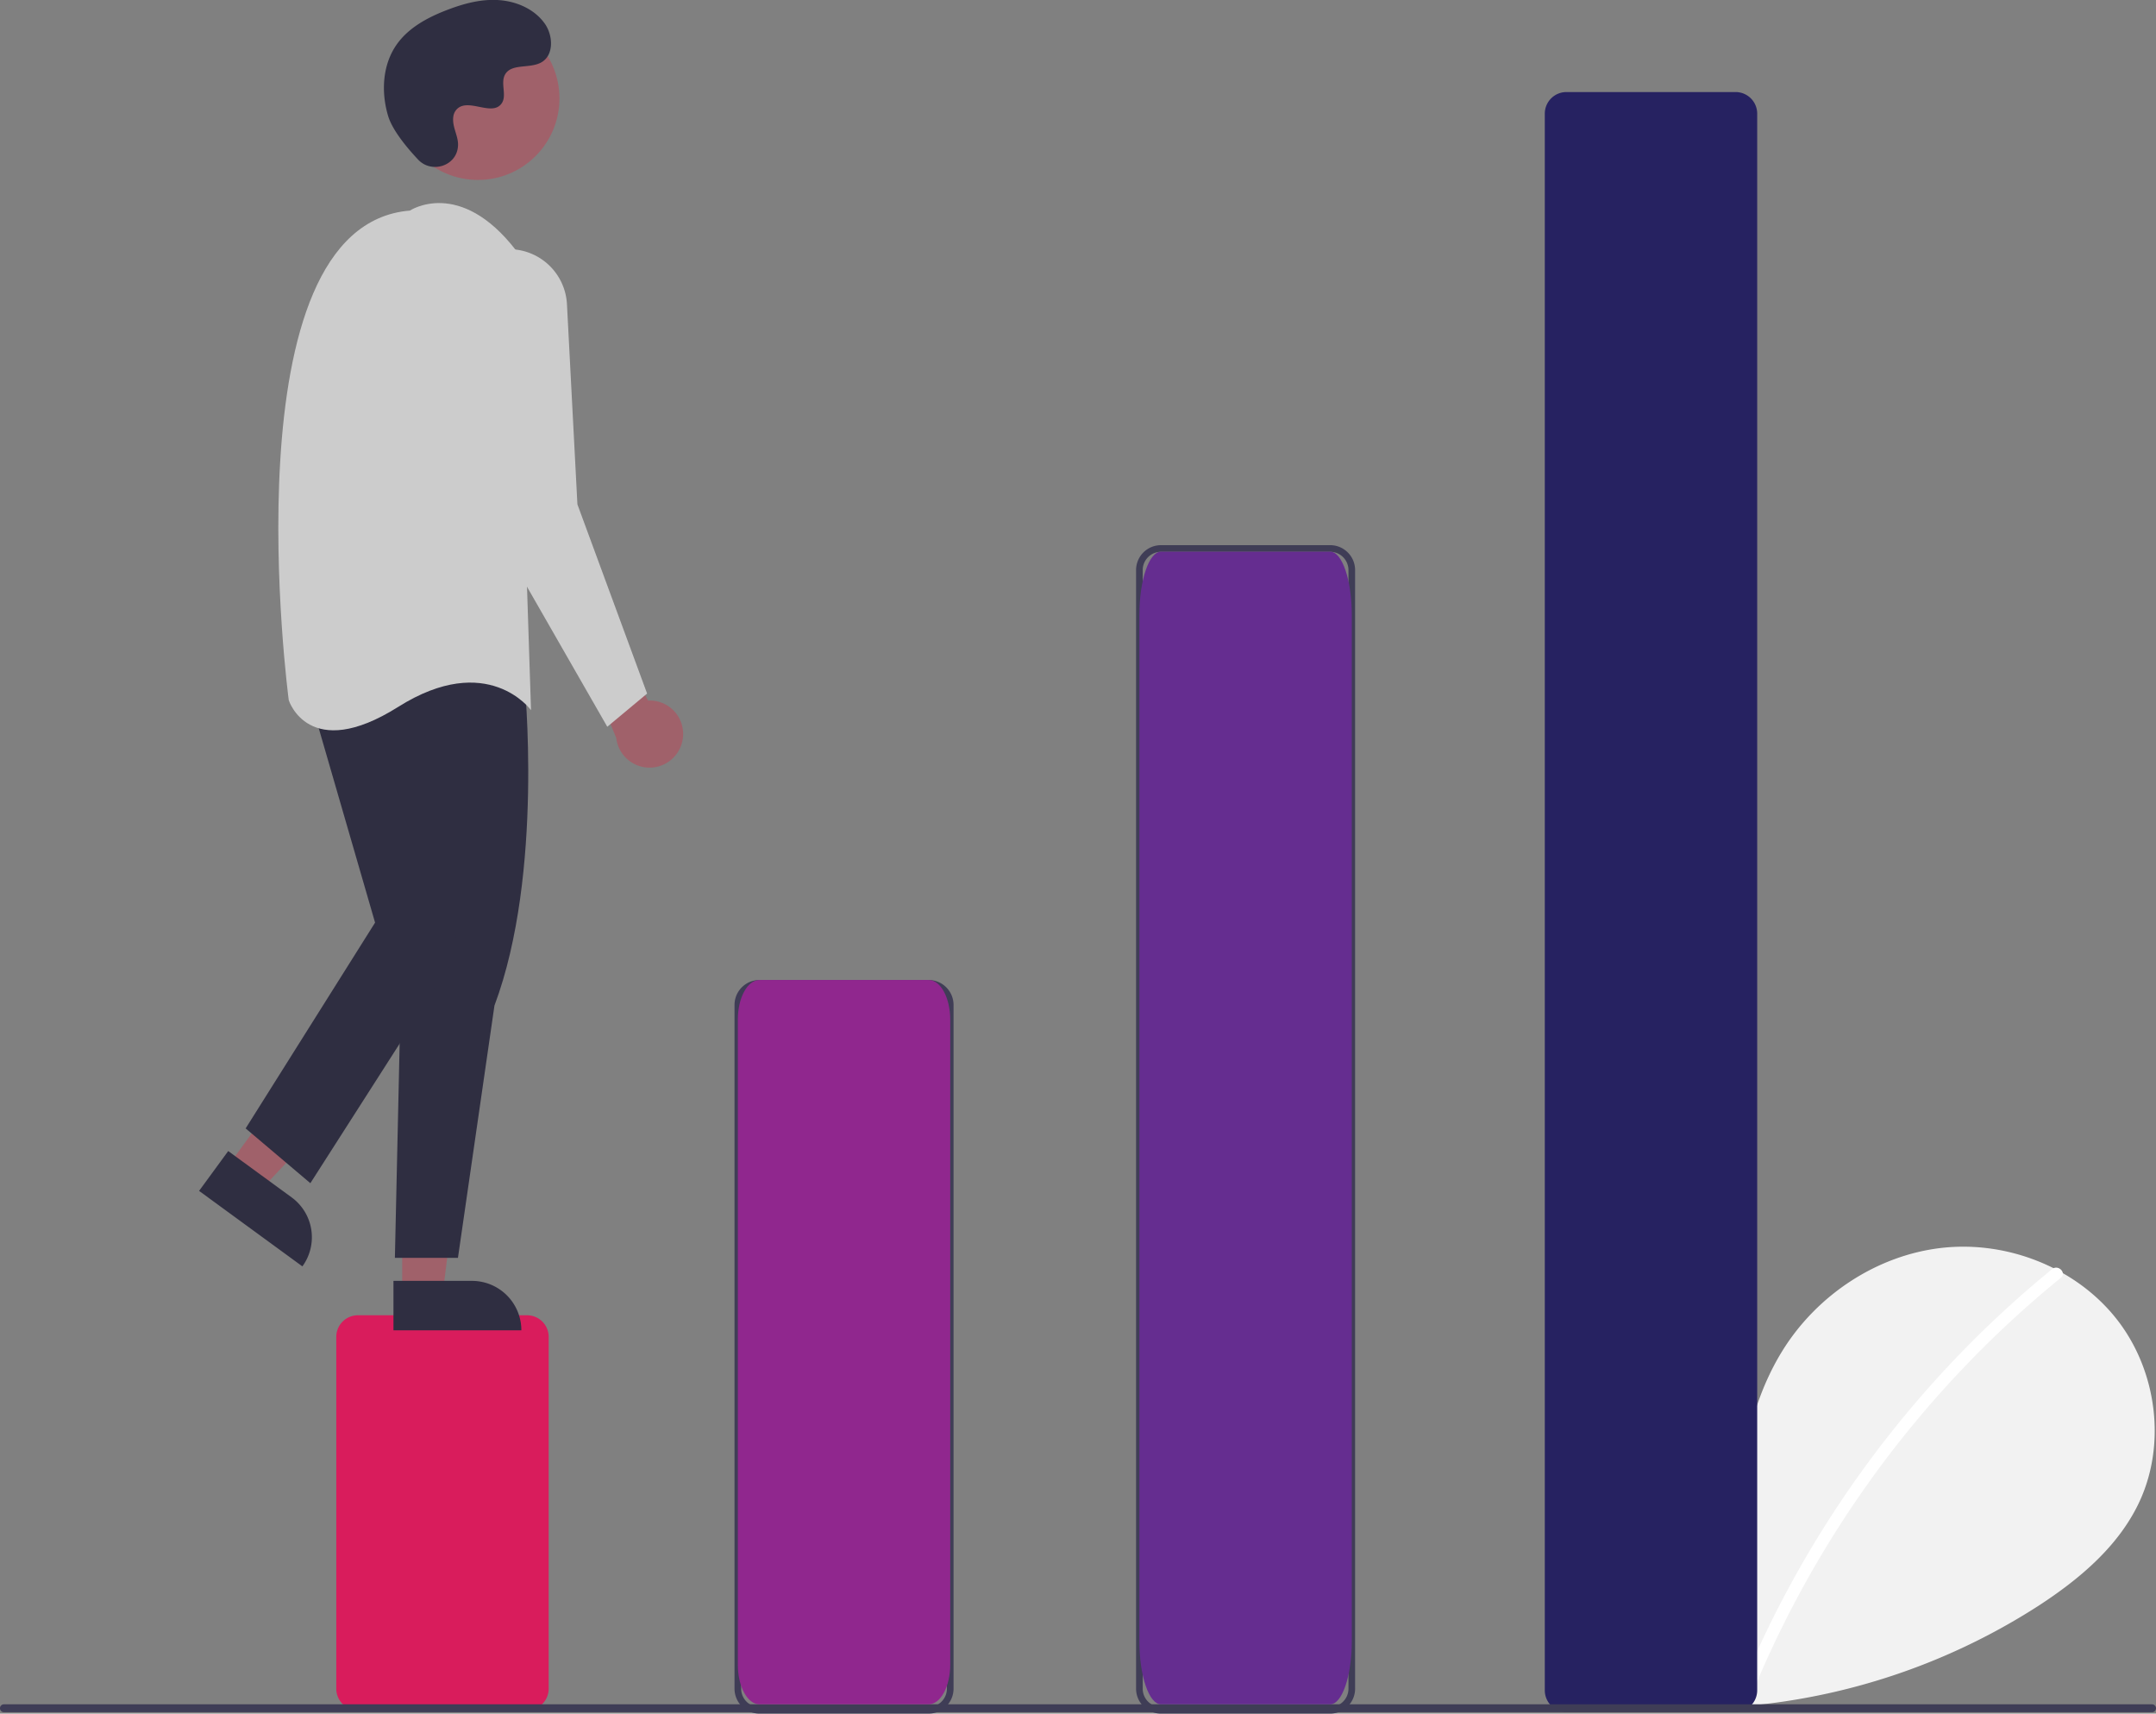 <svg id="a20c48fb-929f-471c-8be9-9df795afdcf1" xmlns="http://www.w3.org/2000/svg" viewBox="0 0 649.66 516.23"><rect x="0" y="0" width="649.66" height="516.23" fill="#808080" stroke="none"/><defs><style>.cls-1{fill:#f2f2f2;}.cls-2{fill:#fff;}.cls-3{fill:#d91c5c;}.cls-4{fill:#3f3d56;}.cls-5{fill:#262261;}.cls-6{fill:#a0616a;}.cls-7{fill:#2f2e41;}.cls-8{fill:#ccc;}.cls-9{fill:#90278e;}.cls-10{fill:#652d90;}</style></defs><path class="cls-1" d="M484.63,510c-9-7.6-14.45-19.6-13-31.29s10.31-22.43,21.81-24.91,24.63,4.39,28.13,15.63c1.92-21.67,4.14-44.25,15.66-62.71,10.44-16.72,28.51-28.67,48.09-30.81s40.21,5.94,52.43,21.4,15.2,37.93,6.65,55.68c-6.3,13.07-17.91,22.8-30.08,30.72a194.17,194.17,0,0,1-132.77,29" transform="translate(-0.01 0)"/><path class="cls-2" d="M618.36,382.33a320.38,320.38,0,0,0-94.12,127.26c-.9,2.2,2.67,3.16,3.56,1A316.79,316.79,0,0,1,621,384.94C622.82,383.44,620.19,380.84,618.36,382.33Z" transform="translate(-0.01 0)"/><path class="cls-3" d="M158.84,515.23h-51a6.5,6.5,0,0,1-6.5-6.5v-106a6.51,6.51,0,0,1,6.5-6.5h51a6.51,6.51,0,0,1,6.5,6.5v106A6.51,6.51,0,0,1,158.84,515.23Z" transform="translate(-0.01 0)"/><path class="cls-4" d="M279.84,516.23h-51a7.5,7.5,0,0,1-7.5-7.5v-206a7.51,7.51,0,0,1,7.5-7.5h51a7.52,7.52,0,0,1,7.5,7.5v206A7.51,7.51,0,0,1,279.84,516.23Zm-51-219a5.51,5.51,0,0,0-5.5,5.5v206a5.5,5.5,0,0,0,5.5,5.5h51a5.51,5.51,0,0,0,5.5-5.5v-206a5.52,5.52,0,0,0-5.5-5.5Z" transform="translate(-0.01 0)"/><path class="cls-4" d="M400.84,516.23h-51a7.5,7.5,0,0,1-7.5-7.5v-337a7.51,7.51,0,0,1,7.5-7.5h51a7.52,7.52,0,0,1,7.5,7.5v337A7.51,7.51,0,0,1,400.84,516.23Zm-51-350a5.51,5.51,0,0,0-5.5,5.5v337a5.5,5.5,0,0,0,5.5,5.5h51a5.51,5.51,0,0,0,5.5-5.5v-337a5.52,5.52,0,0,0-5.5-5.5Z" transform="translate(-0.01 0)"/><path class="cls-5" d="M523,515.73H472a6.5,6.5,0,0,1-6.5-6.5v-475a6.51,6.51,0,0,1,6.5-6.5h51a6.51,6.51,0,0,1,6.5,6.5v475A6.51,6.51,0,0,1,523,515.73Z" transform="translate(-0.01 0)"/><path class="cls-6" d="M205.78,222.36a10.05,10.05,0,0,0-8.71-11.24,9.54,9.54,0,0,0-1.77-.07l-17.78-32.61-4,14,12.18,29.89a10.11,10.11,0,0,0,20.08,0Z" transform="translate(-0.01 0)"/><polygon class="cls-6" points="68.81 351.11 78.71 358.34 111.31 323.59 96.69 312.92 68.81 351.11"/><path class="cls-7" d="M91.1,381.48,60,358.76h0l8.78-12h0l19.1,13.95a14.88,14.88,0,0,1,3.24,20.8Z" transform="translate(-0.01 0)"/><polygon class="cls-6" points="121.19 389.38 133.46 389.38 139.29 342.09 121.19 342.09 121.19 389.38"/><path class="cls-7" d="M157.11,400.76H118.57V385.87h23.65a14.89,14.89,0,0,1,14.89,14.89Z" transform="translate(-0.01 0)"/><path class="cls-7" d="M158,204.94s6,58-9,98l-11,76H119l2-90-7-80S128,172.94,158,204.94Z" transform="translate(-0.01 0)"/><polygon class="cls-7" points="93.02 208.94 113.02 277.94 74.02 339.94 93.52 356.44 138.01 286.94 125.02 201.94 93.02 208.94"/><circle class="cls-6" cx="144.02" cy="29.65" r="24.56"/><path class="cls-8" d="M123.52,63.44s15-10,32,12l4.5,138.5s-13-18-40-1-33-2-33-2S68,67.94,123.52,63.44Z" transform="translate(-0.01 0)"/><path class="cls-8" d="M154.31,75.09h0a17.51,17.51,0,0,1,16.54,16.56L174,151.94l21,57-12,10-39-68-8-55.89a17.51,17.51,0,0,1,14.85-19.81A17.78,17.78,0,0,1,154.31,75.09Z" transform="translate(-0.01 0)"/><path class="cls-7" d="M126,48.08c4,4.27,11.47,2,12-3.87a6.87,6.87,0,0,0,0-1.36c-.27-2.59-1.76-4.94-1.4-7.67a4,4,0,0,1,.73-1.88c3.2-4.29,10.71,1.91,13.73-2,1.86-2.37-.32-6.12,1.1-8.78,1.87-3.5,7.43-1.77,10.91-3.7,3.88-2.13,3.65-8.08,1.1-11.7-3.12-4.41-8.57-6.76-14-7.1S139.43,1.17,134.4,3.13c-5.71,2.22-11.38,5.3-14.89,10.33-4.28,6.11-4.69,14.32-2.55,21.47C118.26,39.27,122.7,44.58,126,48.08Z" transform="translate(-0.01 0)"/><path class="cls-4" d="M648.48,515.81H1.19a1.19,1.19,0,0,1,0-2.38H648.48a1.19,1.19,0,0,1,0,2.38Z" transform="translate(-0.01 0)"/><path class="cls-9" d="M279.84,513.43h-51c-3.59,0-6.5-5.34-6.5-11.92V307.15c0-6.58,2.91-11.91,6.5-11.92h51c3.59,0,6.49,5.34,6.5,11.92V501.51C286.33,508.09,283.43,513.42,279.84,513.43Z" transform="translate(-0.01 0)"/><path class="cls-10" d="M400.84,513.43h-51c-3.59,0-6.5-8.5-6.5-19V185.2c0-10.47,2.91-19,6.5-19h51c3.59,0,6.49,8.5,6.5,19V494.46C407.33,504.93,404.43,513.41,400.84,513.43Z" transform="translate(-0.01 0)"/></svg>